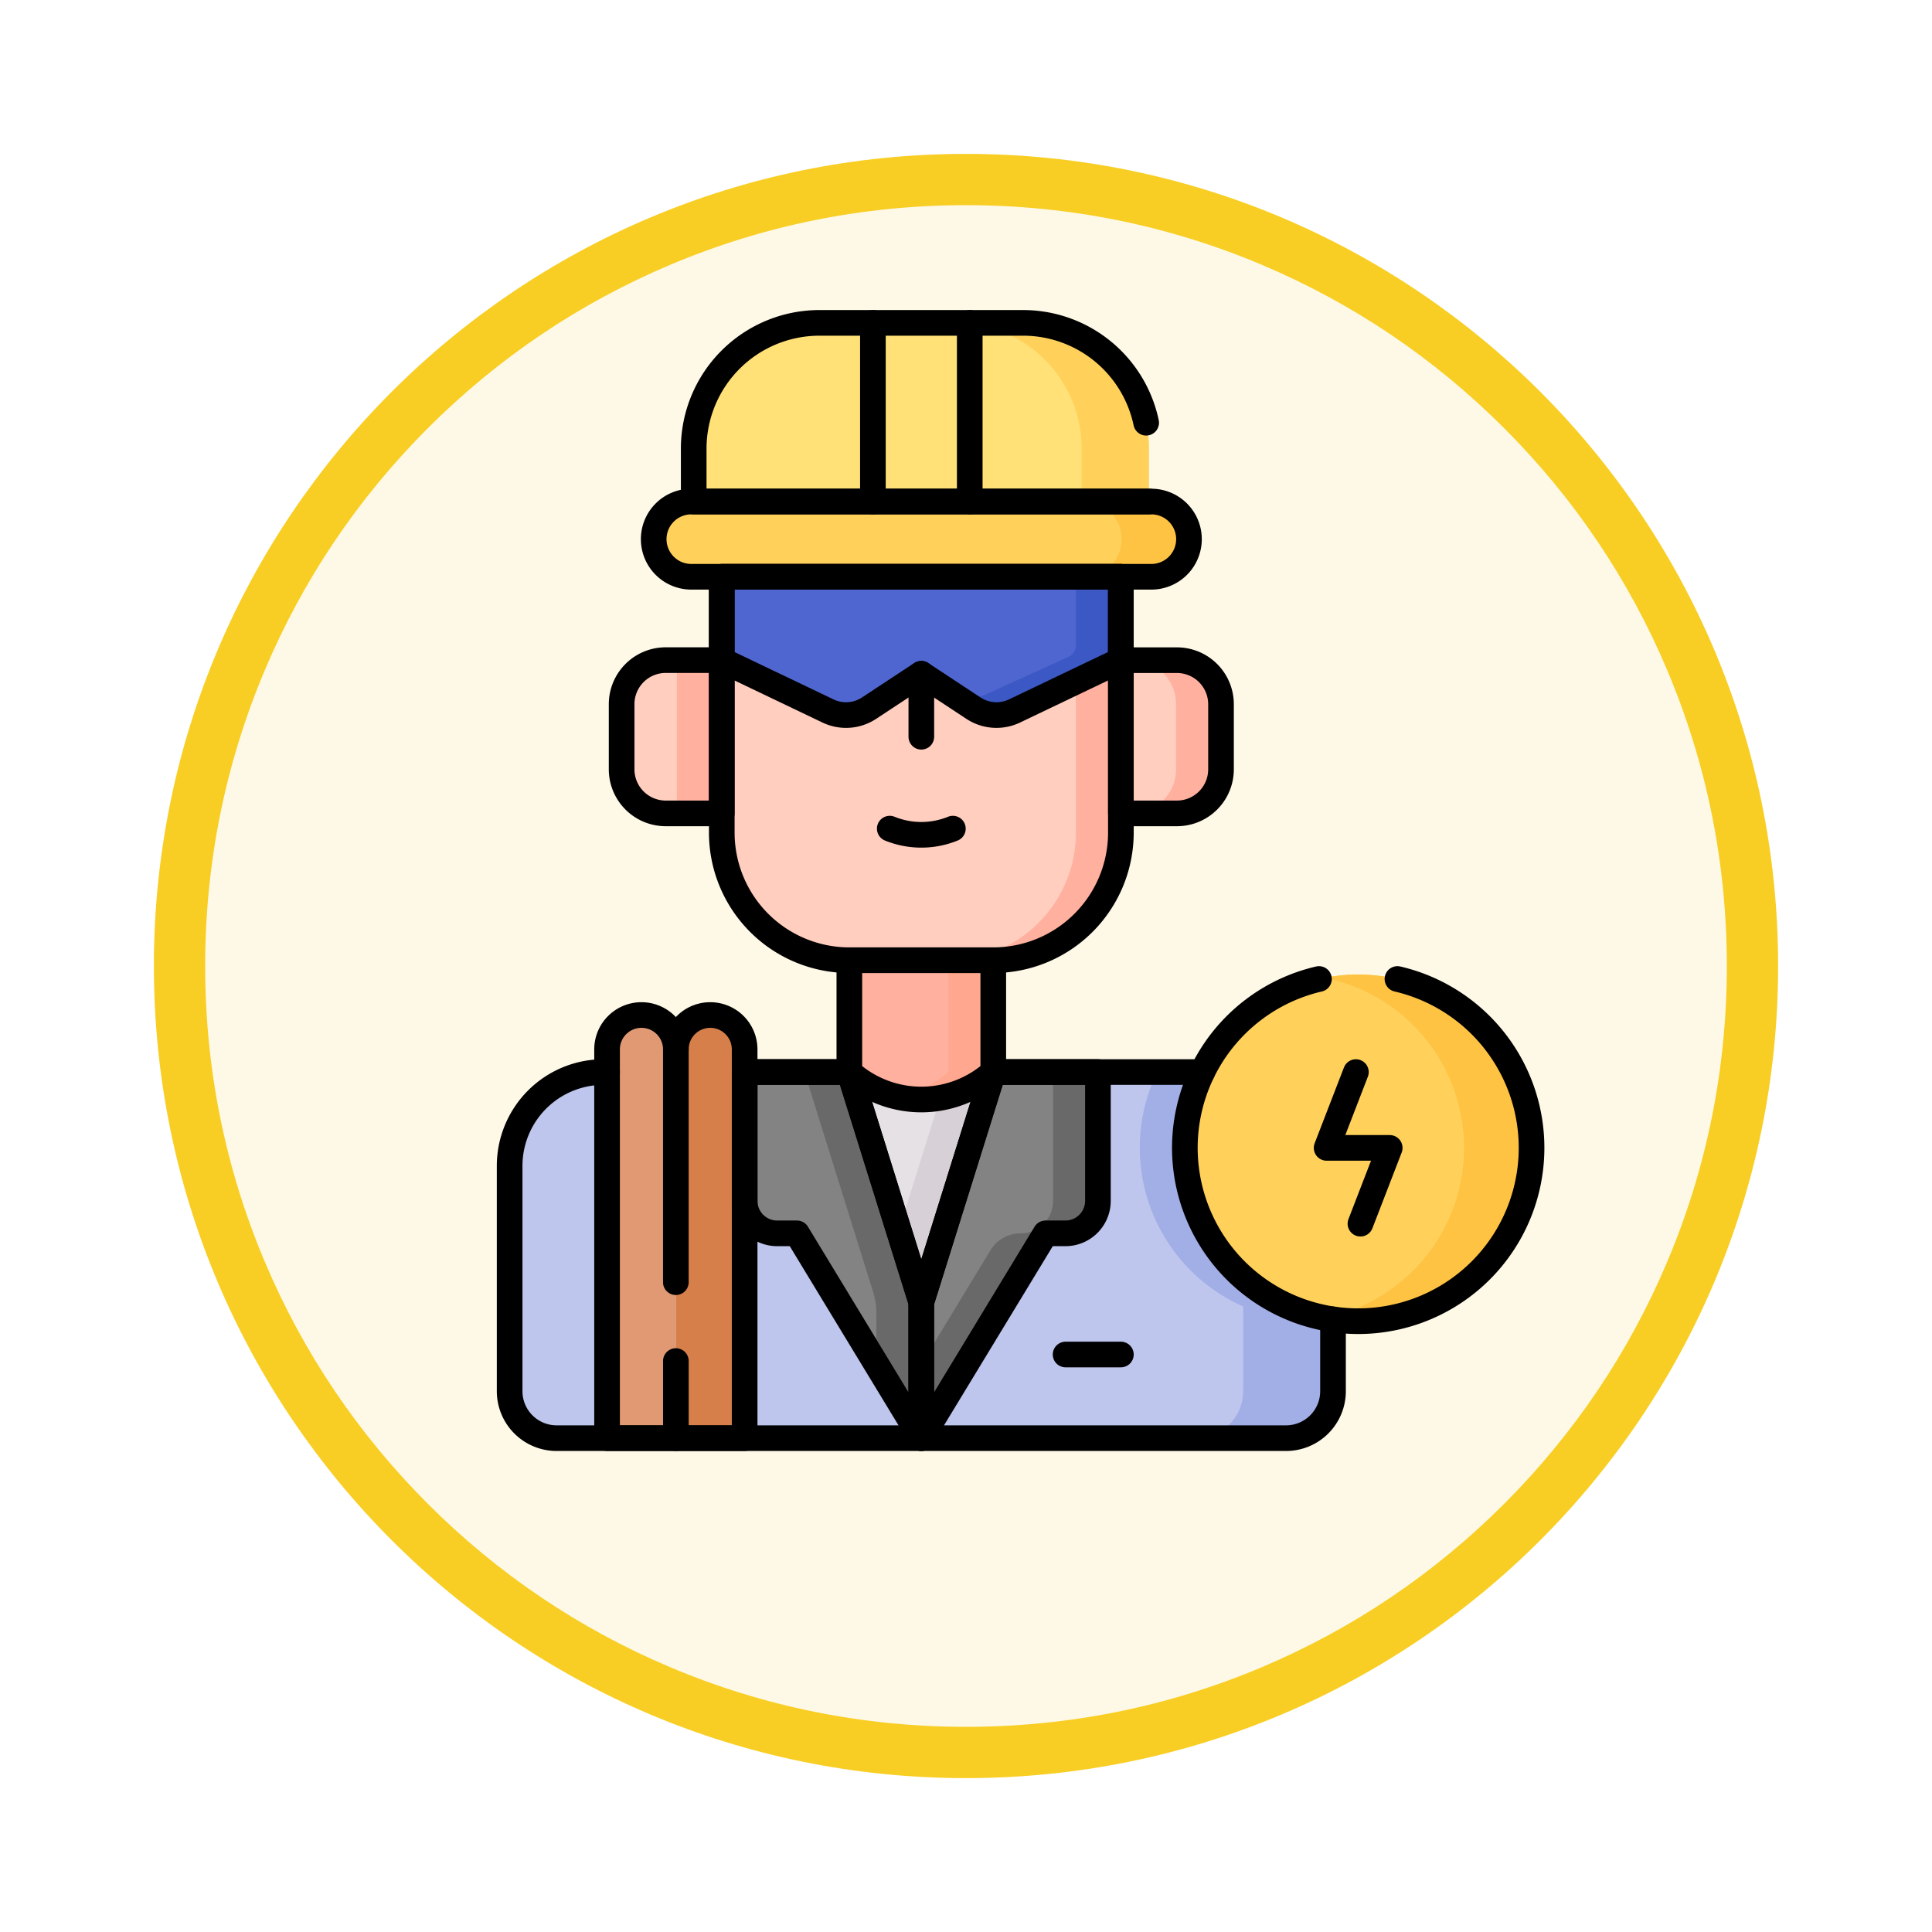<svg xmlns="http://www.w3.org/2000/svg" xmlns:xlink="http://www.w3.org/1999/xlink" width="113" height="113" viewBox="0 0 113 113">
  <defs>
    <filter id="Trazado_982547" x="0" y="0" width="113" height="113" filterUnits="userSpaceOnUse">
      <feOffset dy="3" input="SourceAlpha"/>
      <feGaussianBlur stdDeviation="3" result="blur"/>
      <feFlood flood-opacity="0.161"/>
      <feComposite operator="in" in2="blur"/>
      <feComposite in="SourceGraphic"/>
    </filter>
  </defs>
  <g id="Grupo_1210627" data-name="Grupo 1210627" transform="translate(-3920 -844.448)">
    <g id="Grupo_1210490" data-name="Grupo 1210490" transform="translate(2782 -14857.543)">
      <g id="Grupo_1210150" data-name="Grupo 1210150" transform="translate(26 13379.992)">
        <g id="Grupo_1209055" data-name="Grupo 1209055" transform="translate(0 1091.783)">
          <g id="Grupo_1209049" data-name="Grupo 1209049">
            <g id="Grupo_1208493" data-name="Grupo 1208493" transform="translate(0 -4397.209)">
              <g id="Grupo_1202104" data-name="Grupo 1202104" transform="translate(0 -1149.226)">
                <g id="Grupo_1201923" data-name="Grupo 1201923" transform="translate(-4174.49 4856.378)">
                  <g id="Grupo_1176928" data-name="Grupo 1176928" transform="translate(5295.49 1926.273)">
                    <g id="Grupo_1172322" data-name="Grupo 1172322" transform="translate(0 0)">
                      <g id="Grupo_1164700" data-name="Grupo 1164700">
                        <g id="Grupo_1160931" data-name="Grupo 1160931">
                          <g id="Grupo_1160749" data-name="Grupo 1160749">
                            <g id="Grupo_1158891" data-name="Grupo 1158891">
                              <g id="Grupo_1157406" data-name="Grupo 1157406">
                                <g id="Grupo_1155793" data-name="Grupo 1155793">
                                  <g id="Grupo_1154704" data-name="Grupo 1154704">
                                    <g id="Grupo_1150790" data-name="Grupo 1150790">
                                      <g id="Grupo_1154214" data-name="Grupo 1154214">
                                        <g id="Grupo_1152583" data-name="Grupo 1152583">
                                          <g id="Grupo_1146973" data-name="Grupo 1146973">
                                            <g id="Grupo_1146954" data-name="Grupo 1146954">
                                              <g transform="matrix(1, 0, 0, 1, -9, -6)" filter="url(#Trazado_982547)">
                                                <g id="Trazado_982547-2" data-name="Trazado 982547" transform="translate(9 6)" fill="#fef9e7">
                                                  <path d="M 47.5 93.5 C 41.289 93.5 35.265 92.284 29.595 89.886 C 24.118 87.569 19.198 84.252 14.973 80.027 C 10.748 75.802 7.431 70.882 5.114 65.405 C 2.716 59.735 1.5 53.711 1.5 47.5 C 1.5 41.289 2.716 35.265 5.114 29.595 C 7.431 24.118 10.748 19.198 14.973 14.973 C 19.198 10.748 24.118 7.431 29.595 5.114 C 35.265 2.716 41.289 1.5 47.5 1.5 C 53.711 1.5 59.735 2.716 65.405 5.114 C 70.882 7.431 75.802 10.748 80.027 14.973 C 84.252 19.198 87.569 24.118 89.886 29.595 C 92.284 35.265 93.5 41.289 93.5 47.5 C 93.5 53.711 92.284 59.735 89.886 65.405 C 87.569 70.882 84.252 75.802 80.027 80.027 C 75.802 84.252 70.882 87.569 65.405 89.886 C 59.735 92.284 53.711 93.5 47.5 93.5 Z" stroke="none"/>
                                                  <path d="M 47.5 3 C 41.491 3 35.664 4.176 30.18 6.496 C 24.881 8.737 20.122 11.946 16.034 16.034 C 11.946 20.121 8.737 24.881 6.496 30.179 C 4.176 35.664 3 41.491 3 47.5 C 3 53.509 4.176 59.336 6.496 64.82 C 8.737 70.119 11.946 74.878 16.034 78.966 C 20.122 83.054 24.881 86.263 30.18 88.504 C 35.664 90.824 41.491 92 47.5 92 C 53.509 92 59.336 90.824 64.821 88.504 C 70.119 86.263 74.878 83.054 78.966 78.966 C 83.054 74.878 86.263 70.119 88.504 64.82 C 90.824 59.336 92 53.509 92 47.5 C 92 41.491 90.824 35.664 88.504 30.179 C 86.263 24.881 83.054 20.121 78.966 16.034 C 74.878 11.946 70.119 8.737 64.821 6.496 C 59.336 4.176 53.509 3 47.5 3 M 47.5 0 C 73.734 0 95 21.266 95 47.5 C 95 73.733 73.734 95 47.5 95 C 21.266 95 7.62939453125e-06 73.733 7.62939453125e-06 47.5 C 7.62939453125e-06 21.266 21.266 0 47.5 0 Z" stroke="none" fill="#f8ce24"/>
                                                </g>
                                              </g>
                                            </g>
                                          </g>
                                        </g>
                                      </g>
                                    </g>
                                  </g>
                                </g>
                              </g>
                            </g>
                          </g>
                        </g>
                      </g>
                    </g>
                  </g>
                </g>
              </g>
            </g>
          </g>
        </g>
      </g>
    </g>
    <g id="electrician_7215361" transform="translate(3921.5 855.833)">
      <g id="Grupo_1210622" data-name="Grupo 1210622" transform="translate(28.308 7.5)">
        <path id="Trazado_1054230" data-name="Trazado 1054230" d="M76.466,346.85v13.175a2.747,2.747,0,0,1-2.747,2.747H31.055a2.747,2.747,0,0,1-2.747-2.747V346.85a5.49,5.49,0,0,1,5.49-5.49H70.976A5.49,5.49,0,0,1,76.466,346.85Z" transform="translate(-28.308 -297.542)" fill="#bec6ed"/>
        <g id="Grupo_1210619" data-name="Grupo 1210619" transform="translate(36.858 43.818)">
          <path id="Trazado_1054231" data-name="Trazado 1054231" d="M320.438,346.85v9.015a9.979,9.979,0,0,1-1.162.067,10.143,10.143,0,0,1-9.12-14.572h4.792A5.49,5.49,0,0,1,320.438,346.85Z" transform="translate(-309.138 -341.36)" fill="#a2aee6"/>
        </g>
        <path id="Trazado_1054232" data-name="Trazado 1054232" d="M318.62,341.355h-5.255a5.49,5.49,0,0,1,5.49,5.49V360.02a2.747,2.747,0,0,1-2.747,2.747h5.255a2.747,2.747,0,0,0,2.747-2.747V346.845A5.49,5.49,0,0,0,318.62,341.355Z" transform="translate(-275.952 -297.538)" fill="#a2aee6"/>
        <path id="Trazado_1054233" data-name="Trazado 1054233" d="M215.98,341.355H222.1v7.54a1.9,1.9,0,0,1-1.895,1.895h-1.168l-7.271,11.978v-7.941Z" transform="translate(-187.692 -297.538)" fill="#838383"/>
        <path id="Trazado_1054234" data-name="Trazado 1054234" d="M219.477,341.355v7.54a1.894,1.894,0,0,1-1.894,1.894h0a2.075,2.075,0,0,0-1.774,1l-4.038,6.651v4.329l7.271-11.978h1.168a1.894,1.894,0,0,0,1.894-1.894v-7.54Z" transform="translate(-187.692 -297.538)" fill="#696969"/>
        <path id="Trazado_1054235" data-name="Trazado 1054235" d="M179.7,341.355l4.209,13.471,4.209-13.471Z" transform="translate(-159.831 -297.538)" fill="#e5e1e5"/>
        <path id="Trazado_1054236" data-name="Trazado 1054236" d="M204.656,341.355l-2.9,9.266,1.314,4.2,4.209-13.471Z" transform="translate(-178.996 -297.538)" fill="#d7d0d6"/>
        <path id="Trazado_1054237" data-name="Trazado 1054237" d="M138.717,143.087H130.3a7.463,7.463,0,0,1-7.463-7.463v-14.96H146.18v14.96A7.463,7.463,0,0,1,138.717,143.087Z" transform="translate(-110.429 -105.811)" fill="#ffcebf"/>
        <path id="Trazado_1054238" data-name="Trazado 1054238" d="M231.283,120.663v14.96a7.463,7.463,0,0,1-7.463,7.463h2.628a7.463,7.463,0,0,0,7.463-7.463v-14.96Z" transform="translate(-198.16 -105.811)" fill="#ffb09e"/>
        <path id="Trazado_1054239" data-name="Trazado 1054239" d="M80.793,166.764h3.278V157.8H80.793a2.578,2.578,0,0,0-2.578,2.578v3.805A2.579,2.579,0,0,0,80.793,166.764Z" transform="translate(-71.665 -138.075)" fill="#ffcebf"/>
        <rect id="Rectángulo_419552" data-name="Rectángulo 419552" width="2.628" height="8.962" transform="translate(9.779 19.727)" fill="#ffb09e"/>
        <path id="Trazado_1054240" data-name="Trazado 1054240" d="M300.707,166.763h3.278a2.578,2.578,0,0,0,2.578-2.578v-3.805a2.578,2.578,0,0,0-2.578-2.578h-3.278Z" transform="translate(-264.956 -138.074)" fill="#ffcebf"/>
        <path id="Trazado_1054241" data-name="Trazado 1054241" d="M308.289,157.8h-2.628a2.578,2.578,0,0,1,2.578,2.578v3.805a2.578,2.578,0,0,1-2.578,2.578h2.628a2.578,2.578,0,0,0,2.578-2.578V160.38A2.578,2.578,0,0,0,308.289,157.8Z" transform="translate(-269.259 -138.075)" fill="#ffb09e"/>
        <path id="Trazado_1054242" data-name="Trazado 1054242" d="M139.164,341.355H133.04v7.54a1.9,1.9,0,0,0,1.895,1.895H136.1l7.271,11.978v-7.941Z" transform="translate(-119.294 -297.538)" fill="#838383"/>
        <path id="Trazado_1054243" data-name="Trazado 1054243" d="M162.307,341.355h-2.628L163.7,354.23a4.092,4.092,0,0,1,.186,1.22v2.988l2.628,4.329v-7.941Z" transform="translate(-142.437 -297.538)" fill="#696969"/>
        <path id="Trazado_1054244" data-name="Trazado 1054244" d="M179.7,291.514h8.418v6.541h0a6.317,6.317,0,0,1-8.418,0h0Z" transform="translate(-159.831 -254.238)" fill="#ffb09e"/>
        <path id="Trazado_1054245" data-name="Trazado 1054245" d="M204.655,291.514v6.541h0a6.292,6.292,0,0,1-2.9,1.468,6.312,6.312,0,0,0,5.523-1.468h0v-6.541Z" transform="translate(-178.995 -254.238)" fill="#ffa78f"/>
        <path id="Trazado_1054246" data-name="Trazado 1054246" d="M122.836,120.663v4.874l6.215,2.973a2.448,2.448,0,0,0,2.4-.164l3.054-2.013,3.054,2.013a2.448,2.448,0,0,0,2.4.164l6.215-2.973v-4.874Z" transform="translate(-110.43 -105.811)" fill="#4f66d0"/>
        <path id="Trazado_1054247" data-name="Trazado 1054247" d="M232.8,120.663v4a.751.751,0,0,1-.44.683l-4.744,2.156a2.447,2.447,0,0,1-2.05.028l1.243.819a2.448,2.448,0,0,0,2.4.164l6.215-2.973v-4.874Z" transform="translate(-199.677 -105.811)" fill="#3b58c4"/>
        <g id="Grupo_1210620" data-name="Grupo 1210620" transform="translate(8.423 0)">
          <path id="Trazado_1054248" data-name="Trazado 1054248" d="M94.688,91.5h26.907a2.2,2.2,0,0,0,2.2-2.2h0a2.2,2.2,0,0,0-2.2-2.2H94.688a2.2,2.2,0,0,0-2.2,2.2h0A2.2,2.2,0,0,0,94.688,91.5Z" transform="translate(-92.485 -76.65)" fill="#ffd15b"/>
          <path id="Trazado_1054249" data-name="Trazado 1054249" d="M288.208,87.1H284.27a2.2,2.2,0,0,1,2.2,2.2h0a2.2,2.2,0,0,1-2.2,2.2h3.938a2.2,2.2,0,0,0,2.2-2.2h0A2.2,2.2,0,0,0,288.208,87.1Z" transform="translate(-259.099 -76.649)" fill="#ffc344"/>
          <path id="Trazado_1054250" data-name="Trazado 1054250" d="M117.693,7.5H129.6a7.357,7.357,0,0,1,7.357,7.357v3.089H110.336V14.857A7.357,7.357,0,0,1,117.693,7.5Z" transform="translate(-107.993 -7.5)" fill="#ffe177"/>
          <path id="Trazado_1054251" data-name="Trazado 1054251" d="M231.082,7.5h-3.938a7.357,7.357,0,0,1,7.357,7.357v3.089h3.938V14.857A7.357,7.357,0,0,0,231.082,7.5Z" transform="translate(-209.47 -7.5)" fill="#ffd15b"/>
        </g>
        <path id="Trazado_1054252" data-name="Trazado 1054252" d="M102.386,340.69h4.023V317.955a2.012,2.012,0,0,0-2.012-2.012h0a2.012,2.012,0,0,0-2.012,2.012Z" transform="translate(-92.664 -275.461)" fill="#d77f4a"/>
        <path id="Trazado_1054253" data-name="Trazado 1054253" d="M71.732,340.69h4.023V317.955a2.012,2.012,0,0,0-2.012-2.012h0a2.012,2.012,0,0,0-2.012,2.012Z" transform="translate(-66.033 -275.461)" fill="#e19974"/>
        <path id="Trazado_1054254" data-name="Trazado 1054254" d="M71.732,340.69h4.023V317.955a2.012,2.012,0,0,0-2.012-2.012h0a2.012,2.012,0,0,0-2.012,2.012Z" transform="translate(-66.033 -275.461)" fill="#e19974"/>
        <g id="Grupo_1210621" data-name="Grupo 1210621" transform="translate(39.491 38.113)">
          <circle id="Elipse_13455" data-name="Elipse 13455" cx="10.139" cy="10.139" r="10.139" transform="translate(0)" fill="#ffd15b"/>
        </g>
        <path id="Trazado_1054255" data-name="Trazado 1054255" d="M393.374,297.894a10.186,10.186,0,0,0-1.975.194,10.139,10.139,0,0,1,0,19.89,10.139,10.139,0,1,0,1.975-20.083Z" transform="translate(-343.744 -259.781)" fill="#ffc344"/>
      </g>
      <g id="Grupo_1210626" data-name="Grupo 1210626" transform="translate(28.308 7.5)">
        <line id="Línea_818" data-name="Línea 818" x1="6.124" transform="translate(13.745 43.818)" fill="none" stroke="#000" stroke-linecap="round" stroke-linejoin="round" stroke-miterlimit="10" stroke-width="1.5"/>
        <line id="Línea_819" data-name="Línea 819" x1="12.222" transform="translate(28.288 43.818)" fill="none" stroke="#000" stroke-linecap="round" stroke-linejoin="round" stroke-miterlimit="10" stroke-width="1.5"/>
        <path id="Trazado_1054256" data-name="Trazado 1054256" d="M76.466,355.826v4.2a2.747,2.747,0,0,1-2.747,2.747H31.055a2.747,2.747,0,0,1-2.747-2.747V346.85a5.49,5.49,0,0,1,5.49-5.49h.209" transform="translate(-28.308 -297.542)" fill="none" stroke="#000" stroke-linecap="round" stroke-linejoin="round" stroke-miterlimit="10" stroke-width="1.5"/>
        <path id="Trazado_1054257" data-name="Trazado 1054257" d="M179.7,341.355l4.209,13.471,4.209-13.471" transform="translate(-159.831 -297.538)" fill="none" stroke="#000" stroke-linecap="round" stroke-linejoin="round" stroke-miterlimit="10" stroke-width="1.5"/>
        <path id="Trazado_1054258" data-name="Trazado 1054258" d="M138.717,143.087H130.3a7.463,7.463,0,0,1-7.463-7.463v-14.96H146.18v14.96A7.463,7.463,0,0,1,138.717,143.087Z" transform="translate(-110.429 -105.811)" fill="none" stroke="#000" stroke-linecap="round" stroke-linejoin="round" stroke-miterlimit="10" stroke-width="1.5"/>
        <path id="Trazado_1054259" data-name="Trazado 1054259" d="M80.793,166.764h3.278V157.8H80.793a2.578,2.578,0,0,0-2.578,2.578v3.805A2.579,2.579,0,0,0,80.793,166.764Z" transform="translate(-71.665 -138.075)" fill="none" stroke="#000" stroke-linecap="round" stroke-linejoin="round" stroke-miterlimit="10" stroke-width="1.5"/>
        <path id="Trazado_1054260" data-name="Trazado 1054260" d="M300.707,166.763h3.278a2.578,2.578,0,0,0,2.578-2.578v-3.805a2.578,2.578,0,0,0-2.578-2.578h-3.278Z" transform="translate(-264.956 -138.074)" fill="none" stroke="#000" stroke-linecap="round" stroke-linejoin="round" stroke-miterlimit="10" stroke-width="1.5"/>
        <path id="Trazado_1054261" data-name="Trazado 1054261" d="M179.7,291.514h8.418v6.541h0a6.317,6.317,0,0,1-8.418,0h0Z" transform="translate(-159.831 -254.238)" fill="none" stroke="#000" stroke-linecap="round" stroke-linejoin="round" stroke-miterlimit="10" stroke-width="1.5"/>
        <path id="Trazado_1054262" data-name="Trazado 1054262" d="M122.836,120.663v4.874l6.215,2.973a2.448,2.448,0,0,0,2.4-.164l3.054-2.013,3.054,2.013a2.448,2.448,0,0,0,2.4.164l6.215-2.973v-4.874Z" transform="translate(-110.43 -105.811)" fill="none" stroke="#000" stroke-linecap="round" stroke-linejoin="round" stroke-miterlimit="10" stroke-width="1.5"/>
        <line id="Línea_820" data-name="Línea 820" y2="3.684" transform="translate(24.079 20.523)" fill="none" stroke="#000" stroke-linecap="round" stroke-linejoin="round" stroke-miterlimit="10" stroke-width="1.5"/>
        <path id="Trazado_1054263" data-name="Trazado 1054263" d="M197.709,232.881a4.9,4.9,0,0,0,3.691,0" transform="translate(-175.476 -203.3)" fill="none" stroke="#000" stroke-linecap="round" stroke-linejoin="round" stroke-miterlimit="10" stroke-width="1.5"/>
        <g id="Grupo_1210624" data-name="Grupo 1210624" transform="translate(8.423 0)">
          <path id="Trazado_1054264" data-name="Trazado 1054264" d="M94.688,91.5h26.907a2.2,2.2,0,0,0,2.2-2.2h0a2.2,2.2,0,0,0-2.2-2.2H94.688a2.2,2.2,0,0,0-2.2,2.2h0A2.2,2.2,0,0,0,94.688,91.5Z" transform="translate(-92.485 -76.65)" fill="none" stroke="#000" stroke-linecap="round" stroke-linejoin="round" stroke-miterlimit="10" stroke-width="1.5"/>
          <path id="Trazado_1054265" data-name="Trazado 1054265" d="M136.962,17.948H110.336V14.858A7.357,7.357,0,0,1,117.693,7.5H129.6a7.36,7.36,0,0,1,7.2,5.84" transform="translate(-107.993 -7.501)" fill="none" stroke="#000" stroke-linecap="round" stroke-linejoin="round" stroke-miterlimit="10" stroke-width="1.5"/>
          <g id="Grupo_1210623" data-name="Grupo 1210623" transform="translate(12.824)">
            <line id="Línea_821" data-name="Línea 821" y2="10.447" fill="none" stroke="#000" stroke-linecap="round" stroke-linejoin="round" stroke-miterlimit="10" stroke-width="1.5"/>
            <line id="Línea_822" data-name="Línea 822" y2="10.447" transform="translate(5.664)" fill="none" stroke="#000" stroke-linecap="round" stroke-linejoin="round" stroke-miterlimit="10" stroke-width="1.5"/>
          </g>
        </g>
        <path id="Trazado_1054266" data-name="Trazado 1054266" d="M215.98,341.355H222.1v7.54a1.9,1.9,0,0,1-1.895,1.895h-1.168l-7.271,11.978v-7.941Z" transform="translate(-187.692 -297.538)" fill="none" stroke="#000" stroke-linecap="round" stroke-linejoin="round" stroke-miterlimit="10" stroke-width="1.5"/>
        <path id="Trazado_1054267" data-name="Trazado 1054267" d="M139.164,341.355H133.04v7.54a1.9,1.9,0,0,0,1.895,1.895H136.1l7.271,11.978v-7.941Z" transform="translate(-119.294 -297.538)" fill="none" stroke="#000" stroke-linecap="round" stroke-linejoin="round" stroke-miterlimit="10" stroke-width="1.5"/>
        <path id="Trazado_1054268" data-name="Trazado 1054268" d="M102.386,336.182v4.508h4.023V317.955a2.012,2.012,0,0,0-2.012-2.012h0a2.012,2.012,0,0,0-2.012,2.012v13.614" transform="translate(-92.664 -275.461)" fill="none" stroke="#000" stroke-linecap="round" stroke-linejoin="round" stroke-miterlimit="10" stroke-width="1.5"/>
        <path id="Trazado_1054269" data-name="Trazado 1054269" d="M75.755,317.955a2.012,2.012,0,0,0-2.012-2.012h0a2.012,2.012,0,0,0-2.012,2.012V340.69h4.023" transform="translate(-66.033 -275.461)" fill="none" stroke="#000" stroke-linecap="round" stroke-linejoin="round" stroke-miterlimit="10" stroke-width="1.5"/>
        <line id="Línea_823" data-name="Línea 823" x2="3.234" transform="translate(32.517 60.338)" fill="none" stroke="#000" stroke-linecap="round" stroke-linejoin="round" stroke-miterlimit="10" stroke-width="1.5"/>
        <g id="Grupo_1210625" data-name="Grupo 1210625" transform="translate(39.491 38.374)">
          <path id="Trazado_1054270" data-name="Trazado 1054270" d="M394.36,350.224l1.713-4.434h-3.691l1.713-4.434" transform="translate(-384.089 -335.911)" fill="none" stroke="#000" stroke-linecap="round" stroke-linejoin="round" stroke-miterlimit="10" stroke-width="1.5"/>
          <path id="Trazado_1054271" data-name="Trazado 1054271" d="M341.632,299.88a10.139,10.139,0,1,1-4.591,0" transform="translate(-329.196 -299.879)" fill="none" stroke="#000" stroke-linecap="round" stroke-linejoin="round" stroke-miterlimit="10" stroke-width="1.5"/>
        </g>
      </g>
    </g>
  </g>
</svg>
